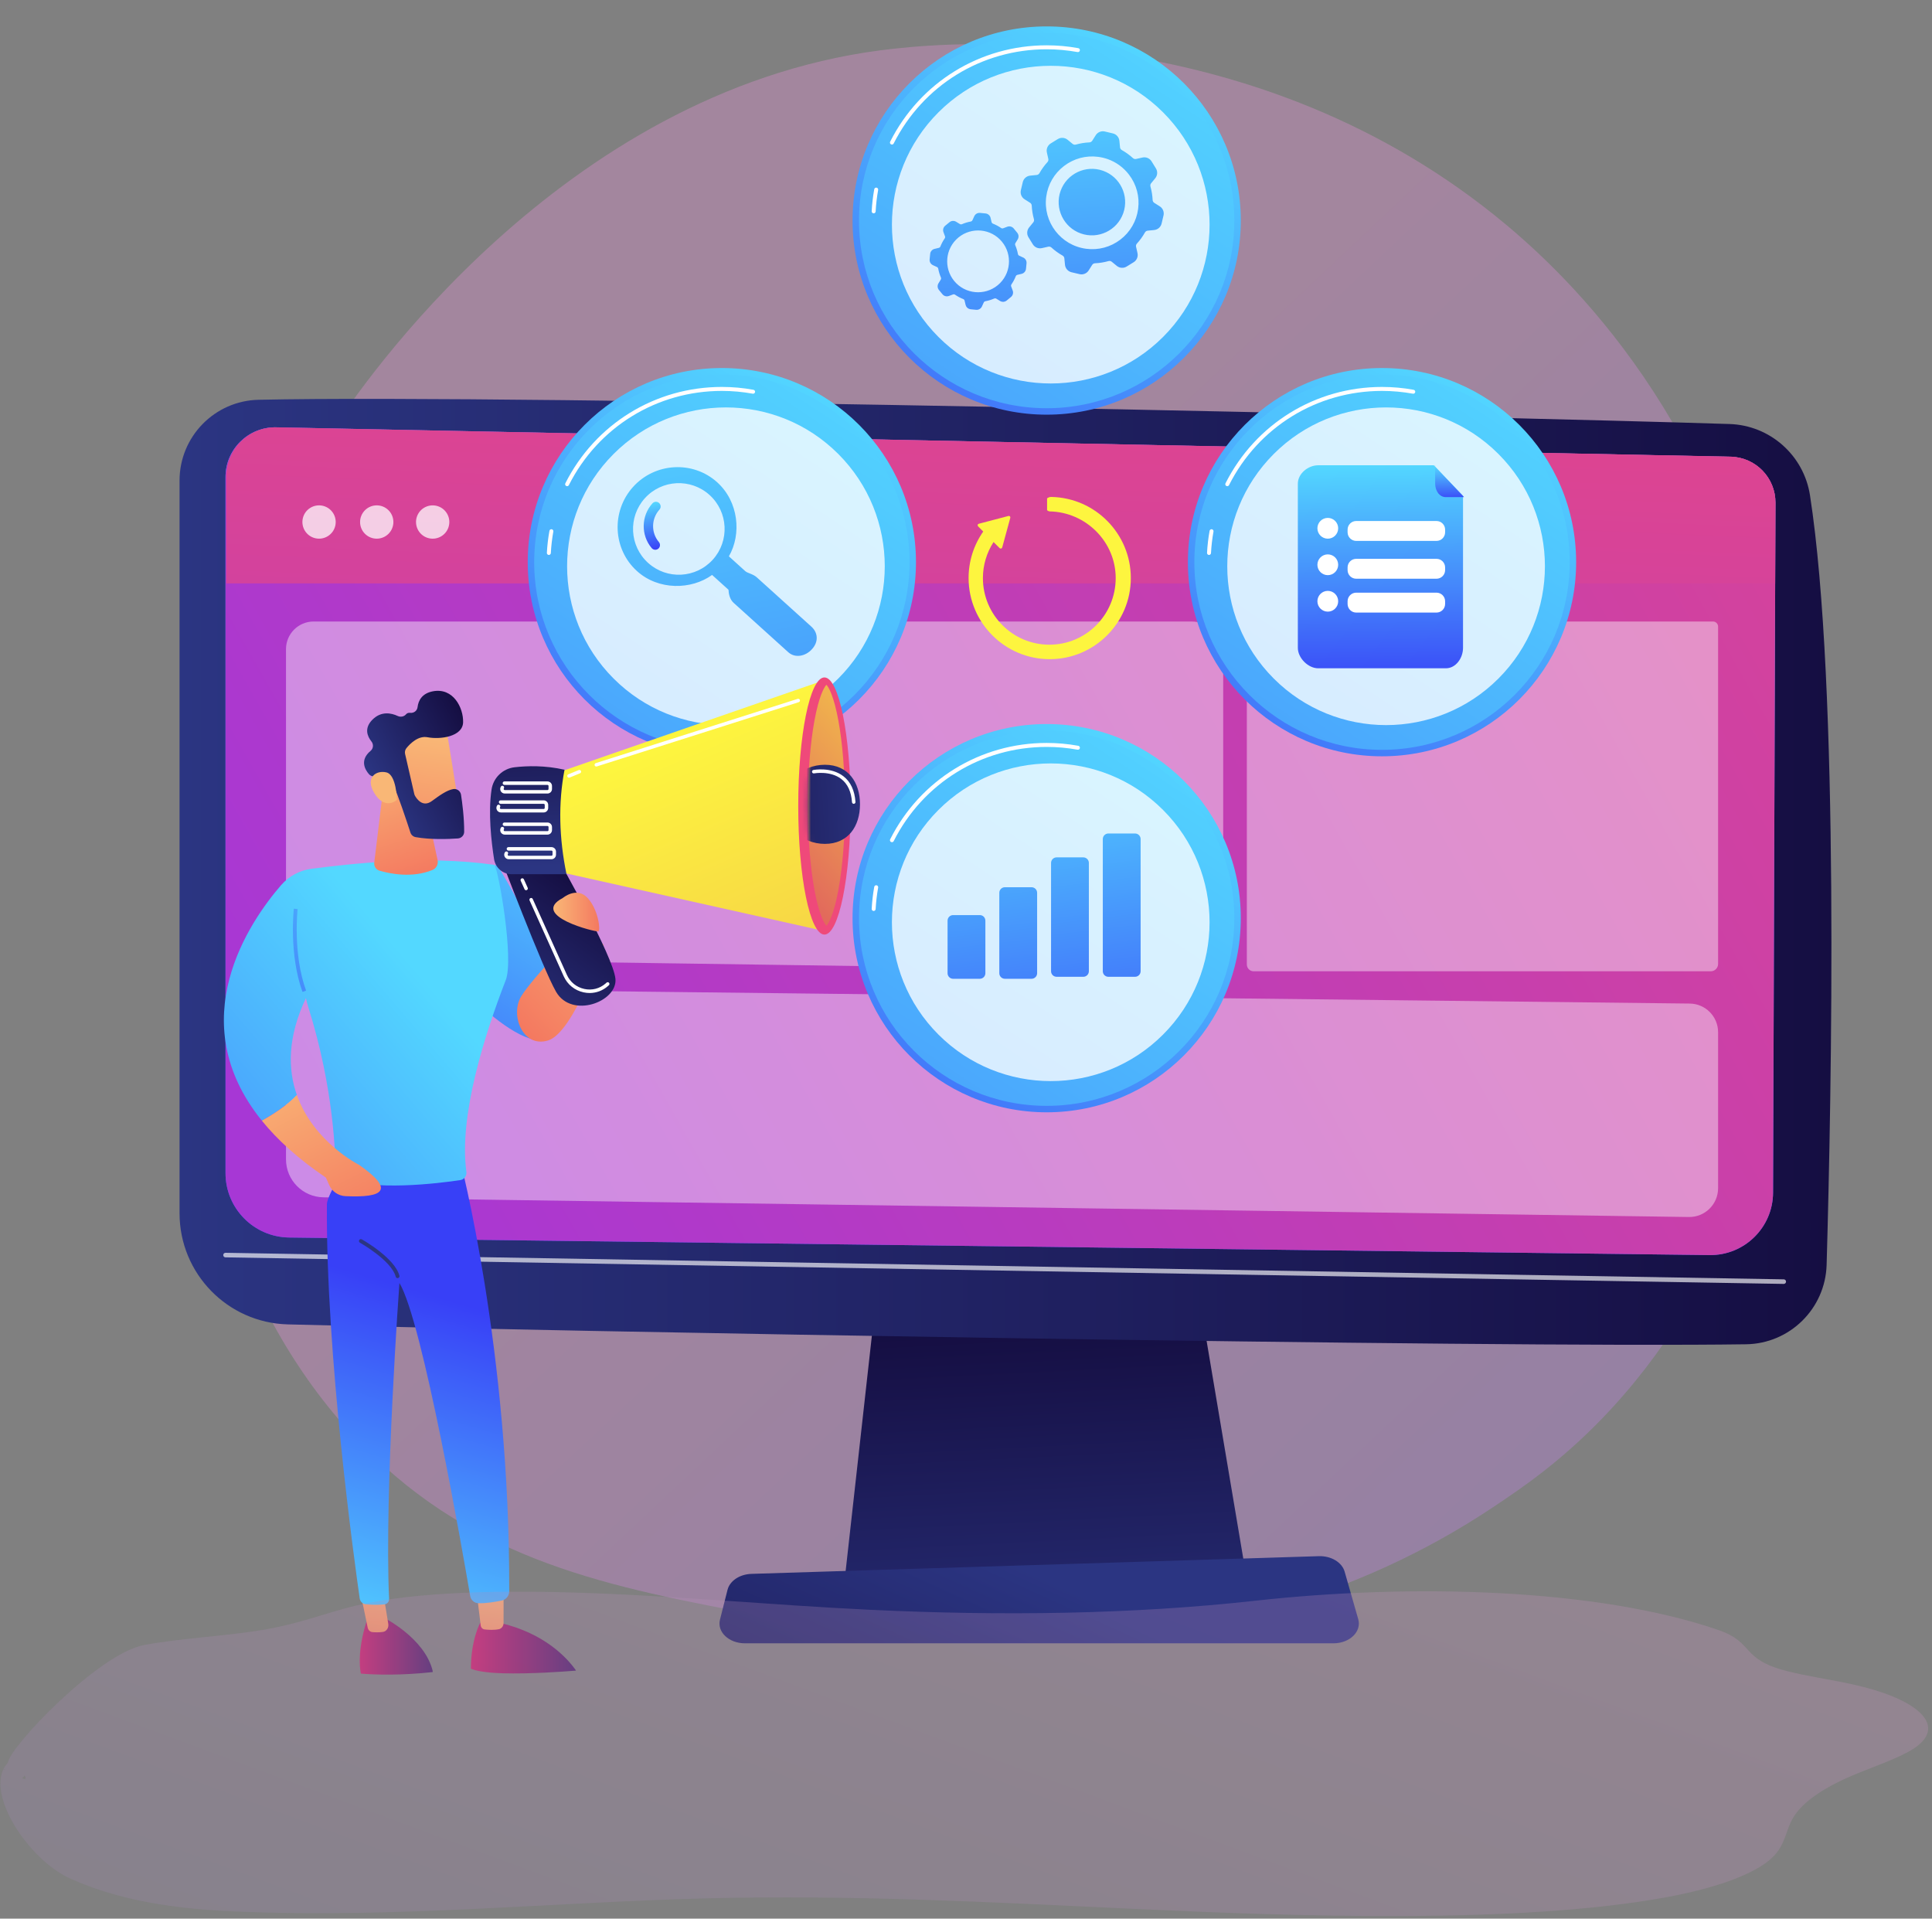 <svg width="430" height="427" viewBox="0 0 430 427" fill="none" xmlns="http://www.w3.org/2000/svg">
<rect x="0" y="0" width="430" height="427" fill="#808080" stroke="none"/>
<path opacity="0.3" d="M356.388 315.887C347.064 325.498 338.723 331.147 332.336 335.411C270.046 377.002 198.842 365.015 176.828 360.917C141.31 354.307 111.329 349.643 85.568 326.37C27.035 273.487 29.881 163.169 74.609 94.832C79.912 86.729 124.571 20.531 195.93 11.202C197.675 10.974 198.977 10.844 200.118 10.723C211.156 9.554 279.562 3.385 335.341 50.117C343.326 56.806 356.174 68.871 368.09 87.274C411.658 154.562 411.796 258.775 356.388 315.887Z" fill="url(#paint0_linear_77_353)"/>
<path d="M195.712 282.371L187.997 351.563H277.505L265.847 282.371H195.712Z" fill="url(#paint1_linear_77_353)"/>
<path d="M39.962 106.952V270.016C39.962 283.431 50.652 294.4 64.062 294.745C123.621 296.281 331.93 300.005 388.626 299.169C398.37 299.025 406.264 291.228 406.546 281.487C407.639 243.604 409.415 152.511 402.843 110.219C401.46 101.314 393.942 94.653 384.934 94.365C335.031 92.768 114.21 87.7 57.541 88.972C47.766 89.192 39.962 97.177 39.962 106.952Z" fill="url(#paint2_linear_77_353)"/>
<path d="M50.193 106.158V261.081C50.193 268.912 56.48 275.294 64.312 275.411L380.469 279.318C388.234 279.434 394.596 273.187 394.626 265.422L395.156 111.883C395.177 106.331 390.753 101.782 385.203 101.647L61.515 95.108C55.308 94.958 50.193 99.949 50.193 106.158Z" fill="url(#paint3_linear_77_353)"/>
<path opacity="0.65" d="M397.006 285.737C397.003 285.737 397 285.737 396.996 285.737L50.184 279.827C49.904 279.822 49.68 279.591 49.685 279.31C49.689 279.029 49.918 278.808 50.201 278.811L397.013 284.72C397.294 284.725 397.518 284.956 397.513 285.238C397.509 285.514 397.282 285.737 397.006 285.737Z" fill="white"/>
<path d="M296.786 365.72H165.785C162.225 365.72 159.553 363.186 160.242 360.465L161.923 353.817C162.429 351.817 164.628 350.349 167.24 350.268L293.53 346.327C296.259 346.242 298.676 347.691 299.271 349.769L302.301 360.358C303.088 363.109 300.403 365.72 296.786 365.72Z" fill="url(#paint4_linear_77_353)"/>
<path d="M50.193 106.158V261.081C50.193 268.912 56.48 275.294 64.312 275.411L380.469 279.318C388.234 279.434 394.596 273.187 394.626 265.422L395.156 111.883C395.177 106.331 390.753 101.782 385.203 101.647L61.515 95.108C55.308 94.958 50.193 99.949 50.193 106.158Z" fill="url(#paint5_linear_77_353)"/>
<path d="M395.093 129.842L395.155 111.849C395.176 106.297 390.752 101.764 385.202 101.63L61.599 95.099C55.39 94.948 50.36 99.947 50.36 106.157V129.842H395.093Z" fill="url(#paint6_linear_77_353)"/>
<path opacity="0.74" d="M74.621 117.016C75.086 115.023 73.846 113.03 71.853 112.565C69.86 112.101 67.867 113.34 67.402 115.334C66.938 117.327 68.177 119.32 70.17 119.784C72.164 120.249 74.156 119.009 74.621 117.016Z" fill="white"/>
<path opacity="0.74" d="M86.47 118.796C87.917 117.349 87.917 115.003 86.47 113.555C85.022 112.108 82.676 112.108 81.228 113.555C79.781 115.003 79.781 117.349 81.228 118.796C82.676 120.244 85.022 120.244 86.47 118.796Z" fill="white"/>
<path opacity="0.74" d="M97.95 119.495C99.782 118.584 100.529 116.359 99.618 114.527C98.706 112.694 96.482 111.947 94.649 112.858C92.816 113.77 92.069 115.994 92.981 117.827C93.892 119.66 96.117 120.407 97.95 119.495Z" fill="white"/>
<path opacity="0.42" d="M375.886 270.847L71.984 266.466C67.365 266.399 63.655 262.636 63.655 258.016V227.6C63.655 223.302 67.166 219.83 71.464 219.88L376.08 223.344C379.578 223.383 382.392 226.23 382.392 229.727V264.434C382.392 268.012 379.464 270.898 375.886 270.847Z" fill="white"/>
<path opacity="0.42" d="M266.476 216.078L72.209 213.284C67.465 213.216 63.655 209.351 63.655 204.606V144.466C63.655 141.069 66.409 138.317 69.805 138.317H265.183C269.083 138.317 272.244 141.478 272.244 145.378V210.394C272.243 213.565 269.648 216.124 266.476 216.078Z" fill="white"/>
<path opacity="0.42" d="M380.755 216.16H279.018C278.183 216.16 277.507 215.484 277.507 214.65V140.198C277.507 139.159 278.35 138.317 279.389 138.317H381.257C381.884 138.317 382.393 138.825 382.393 139.453V214.524C382.393 215.428 381.659 216.16 380.755 216.16Z" fill="white"/>
<path d="M160.662 168.315C184.523 168.315 203.867 148.971 203.867 125.11C203.867 101.248 184.523 81.905 160.662 81.905C136.801 81.905 117.457 101.248 117.457 125.11C117.457 148.971 136.801 168.315 160.662 168.315Z" fill="url(#paint7_linear_77_353)"/>
<path d="M160.662 166.877C183.73 166.877 202.43 148.177 202.43 125.11C202.43 102.042 183.73 83.342 160.662 83.342C137.594 83.342 118.894 102.042 118.894 125.11C118.894 148.177 137.594 166.877 160.662 166.877Z" fill="url(#paint8_linear_77_353)"/>
<path d="M122.159 123.505C122.151 123.505 122.143 123.505 122.135 123.505C121.892 123.492 121.706 123.285 121.717 123.041C121.802 121.4 121.994 119.752 122.285 118.143C122.328 117.903 122.556 117.744 122.797 117.787C123.037 117.83 123.196 118.059 123.153 118.299C122.87 119.872 122.683 121.482 122.599 123.086C122.586 123.323 122.392 123.505 122.159 123.505Z" fill="white"/>
<path d="M126.22 108.201C126.153 108.201 126.085 108.186 126.021 108.154C125.804 108.044 125.716 107.778 125.826 107.562C132.504 94.332 145.852 86.113 160.661 86.113C163.023 86.113 165.39 86.325 167.696 86.747C167.936 86.79 168.094 87.021 168.051 87.26C168.008 87.5 167.778 87.661 167.537 87.615C165.283 87.205 162.969 86.997 160.661 86.997C146.186 86.997 133.14 95.03 126.613 107.96C126.536 108.112 126.381 108.201 126.22 108.201Z" fill="white"/>
<path opacity="0.78" d="M186.566 151.017C200.371 137.212 200.371 114.829 186.566 101.024C172.76 87.218 150.377 87.218 136.572 101.024C122.767 114.829 122.767 137.212 136.572 151.017C150.378 164.823 172.76 164.823 186.566 151.017Z" fill="white"/>
<path d="M159.63 107.34C154.215 102.448 145.795 102.943 140.902 108.358C136.009 113.774 136.363 122.209 141.779 127.101C146.55 131.411 153.869 131.296 158.487 127.953L162.135 131.249C162.179 132.227 162.455 133.415 163.285 134.166L175.444 145.151C176.982 146.539 179.297 146.045 180.687 144.507L180.768 144.418C182.157 142.88 182.122 140.85 180.585 139.461L168.426 128.477C167.596 127.726 166.384 127.571 165.874 127.11L162.226 123.814C165.084 118.881 164.402 111.649 159.63 107.34ZM144.252 125.28C140.076 121.507 139.748 115.062 143.521 110.885C147.294 106.709 153.739 106.382 157.916 110.154C162.092 113.927 162.42 120.373 158.647 124.549C154.872 128.726 148.428 129.053 144.252 125.28Z" fill="url(#paint9_linear_77_353)"/>
<path d="M146.623 122.007C146.592 122.041 146.558 122.075 146.521 122.105C146.079 122.479 145.42 122.422 145.047 121.982C142.613 119.103 142.685 114.819 145.216 112.017C145.604 111.588 146.264 111.554 146.692 111.942C147.121 112.33 147.155 112.99 146.767 113.418C144.934 115.446 144.881 118.548 146.643 120.631C146.987 121.038 146.969 121.626 146.623 122.007Z" fill="url(#paint10_linear_77_353)"/>
<path d="M232.955 92.287C256.817 92.287 276.16 72.943 276.16 49.082C276.16 25.221 256.817 5.877 232.955 5.877C209.094 5.877 189.75 25.221 189.75 49.082C189.75 72.943 209.094 92.287 232.955 92.287Z" fill="url(#paint11_linear_77_353)"/>
<path d="M232.955 90.851C256.024 90.851 274.724 72.15 274.724 49.082C274.724 26.013 256.024 7.312 232.955 7.312C209.887 7.312 191.186 26.013 191.186 49.082C191.186 72.15 209.887 90.851 232.955 90.851Z" fill="url(#paint12_linear_77_353)"/>
<path d="M194.452 47.477C194.444 47.477 194.436 47.477 194.428 47.477C194.185 47.464 193.999 47.257 194.01 47.014C194.095 45.372 194.287 43.724 194.578 42.115C194.621 41.876 194.849 41.716 195.09 41.759C195.33 41.802 195.489 42.032 195.446 42.271C195.163 43.845 194.976 45.455 194.892 47.058C194.879 47.295 194.685 47.477 194.452 47.477Z" fill="white"/>
<path d="M198.513 32.172C198.446 32.172 198.378 32.156 198.314 32.125C198.097 32.015 198.009 31.749 198.119 31.533C204.797 18.303 218.145 10.084 232.954 10.084C235.316 10.084 237.683 10.296 239.989 10.718C240.229 10.761 240.387 10.991 240.344 11.231C240.301 11.471 240.071 11.632 239.83 11.586C237.576 11.176 235.262 10.968 232.954 10.968C218.479 10.968 205.433 19.001 198.906 31.931C198.829 32.084 198.674 32.172 198.513 32.172Z" fill="white"/>
<path opacity="0.78" d="M258.859 74.991C272.665 61.185 272.665 38.802 258.859 24.997C245.054 11.191 222.671 11.191 208.866 24.997C195.06 38.802 195.06 61.185 208.866 74.991C222.671 88.796 245.054 88.796 258.859 74.991Z" fill="white"/>
<path d="M257.902 46.291L256.663 45.507C256.327 45.294 256.122 44.93 256.105 44.535C256.059 43.538 255.898 42.56 255.633 41.618C255.526 41.236 255.605 40.826 255.857 40.518L256.787 39.382C257.179 38.904 257.225 38.229 256.9 37.703L255.93 36.131C255.605 35.604 254.982 35.341 254.379 35.477L252.947 35.798C252.56 35.884 252.157 35.773 251.864 35.505C251.142 34.844 250.34 34.263 249.471 33.774C249.125 33.58 248.892 33.233 248.852 32.839L248.707 31.379C248.645 30.764 248.2 30.254 247.599 30.112L245.801 29.687C245.199 29.544 244.572 29.799 244.241 30.322L243.456 31.561C243.244 31.897 242.88 32.102 242.484 32.119C241.487 32.165 240.51 32.325 239.568 32.591C239.185 32.698 238.775 32.618 238.468 32.367L237.332 31.437C236.854 31.045 236.179 30.999 235.651 31.324L234.079 32.294C233.552 32.618 233.289 33.242 233.425 33.845L233.746 35.277C233.833 35.664 233.721 36.066 233.453 36.36C232.794 37.082 232.211 37.883 231.722 38.753C231.528 39.099 231.181 39.332 230.787 39.372L229.327 39.517C228.712 39.579 228.203 40.024 228.061 40.625L227.635 42.423C227.492 43.025 227.748 43.652 228.27 43.982L229.51 44.767C229.845 44.979 230.051 45.343 230.068 45.739C230.113 46.735 230.273 47.713 230.539 48.655C230.647 49.037 230.567 49.447 230.315 49.755L229.385 50.891C228.993 51.369 228.948 52.044 229.272 52.57L230.242 54.142C230.567 54.669 231.19 54.931 231.793 54.796L233.225 54.475C233.613 54.389 234.015 54.501 234.308 54.769C235.03 55.428 235.832 56.011 236.702 56.499C237.047 56.693 237.281 57.04 237.32 57.434L237.465 58.894C237.527 59.51 237.972 60.018 238.574 60.161L240.371 60.586C240.974 60.729 241.6 60.474 241.931 59.951L242.716 58.713C242.928 58.378 243.292 58.172 243.688 58.155C244.685 58.109 245.662 57.949 246.604 57.683C246.987 57.576 247.397 57.656 247.705 57.907L248.84 58.838C249.319 59.229 249.995 59.275 250.521 58.95L252.093 57.981C252.62 57.656 252.882 57.032 252.747 56.43L252.426 54.998C252.34 54.61 252.452 54.208 252.719 53.914C253.378 53.193 253.961 52.391 254.45 51.521C254.644 51.175 254.991 50.942 255.385 50.903L256.845 50.757C257.46 50.696 257.97 50.25 258.113 49.649L258.539 47.852C258.679 47.249 258.423 46.623 257.902 46.291ZM241.672 55.792C235.787 55.011 231.649 49.607 232.43 43.722C233.21 37.838 238.614 33.699 244.499 34.48C250.384 35.261 254.522 40.665 253.741 46.549C252.96 52.434 247.557 56.572 241.672 55.792ZM249.59 47.307C248.303 50.934 244.32 52.831 240.692 51.545C237.065 50.258 235.168 46.274 236.454 42.647C237.741 39.019 241.724 37.122 245.35 38.409C248.979 39.697 250.876 43.68 249.59 47.307Z" fill="url(#paint13_linear_77_353)"/>
<path d="M238.278 60.525C237.596 60.282 237.107 59.666 237.033 58.935L236.888 57.476C236.863 57.226 236.714 57.002 236.489 56.876C235.601 56.377 234.768 55.776 234.016 55.088C233.825 54.914 233.564 54.843 233.319 54.898L231.887 55.219C231.104 55.396 230.293 55.054 229.871 54.37L228.902 52.798C228.48 52.114 228.539 51.238 229.047 50.615L229.977 49.48C230.137 49.286 230.19 49.021 230.12 48.772C229.844 47.79 229.68 46.776 229.633 45.759C229.621 45.502 229.487 45.268 229.275 45.134L228.036 44.349C227.357 43.92 227.026 43.105 227.212 42.324L227.638 40.527C227.822 39.745 228.484 39.167 229.284 39.087L230.744 38.942C230.994 38.917 231.218 38.767 231.345 38.543C231.843 37.657 232.444 36.825 233.133 36.07C233.307 35.879 233.379 35.618 233.323 35.373L233.002 33.941C232.827 33.157 233.169 32.347 233.852 31.925L235.424 30.956C236.108 30.534 236.986 30.593 237.607 31.102L238.743 32.032C238.938 32.191 239.201 32.245 239.45 32.175C240.433 31.899 241.447 31.735 242.463 31.688C242.72 31.676 242.955 31.543 243.089 31.33L243.874 30.091C244.304 29.412 245.119 29.081 245.899 29.267L247.697 29.693C248.476 29.879 249.057 30.54 249.137 31.34L249.282 32.799C249.307 33.049 249.456 33.273 249.682 33.399C250.57 33.897 251.402 34.499 252.155 35.187C252.346 35.361 252.606 35.432 252.852 35.377L254.284 35.056C255.067 34.88 255.877 35.221 256.3 35.905L257.269 37.477C257.691 38.161 257.632 39.039 257.124 39.66L256.194 40.795C256.034 40.989 255.982 41.254 256.051 41.503C256.327 42.485 256.491 43.499 256.538 44.516C256.55 44.774 256.684 45.007 256.896 45.142L258.135 45.927C258.814 46.356 259.145 47.171 258.959 47.953L258.533 49.751C258.347 50.533 257.686 51.112 256.887 51.191L255.427 51.336C255.177 51.361 254.953 51.51 254.827 51.734C254.33 52.621 253.728 53.454 253.039 54.208C252.865 54.399 252.794 54.659 252.849 54.904L253.17 56.338C253.346 57.121 253.004 57.932 252.321 58.354L250.749 59.323C250.065 59.745 249.188 59.685 248.567 59.176L247.431 58.246C247.237 58.088 246.972 58.034 246.723 58.103C245.741 58.38 244.727 58.544 243.71 58.591C243.454 58.603 243.219 58.736 243.084 58.949L242.3 60.188C241.87 60.866 241.055 61.198 240.274 61.012L238.477 60.586C238.406 60.566 238.342 60.547 238.278 60.525ZM234.033 54.107C234.24 54.18 234.433 54.295 234.6 54.447C235.305 55.09 236.083 55.652 236.914 56.12C237.386 56.385 237.697 56.859 237.751 57.391L237.896 58.85C237.94 59.281 238.252 59.639 238.673 59.738L240.471 60.164C240.893 60.264 241.331 60.086 241.565 59.719L242.349 58.48C242.635 58.029 243.127 57.745 243.667 57.72C244.618 57.676 245.567 57.523 246.485 57.264C247.006 57.117 247.565 57.231 247.977 57.57L249.113 58.5C249.448 58.774 249.921 58.807 250.291 58.579L251.863 57.61C252.232 57.382 252.416 56.945 252.321 56.522L252 55.09C251.884 54.569 252.032 54.019 252.396 53.619C253.041 52.913 253.602 52.135 254.069 51.306C254.333 50.834 254.808 50.522 255.34 50.469L256.799 50.323C257.23 50.28 257.588 49.968 257.687 49.546L258.113 47.749C258.213 47.327 258.034 46.887 257.668 46.655L256.43 45.87C255.979 45.585 255.695 45.091 255.67 44.551C255.627 43.6 255.473 42.652 255.214 41.733C255.067 41.212 255.181 40.655 255.52 40.241L256.451 39.105C256.726 38.77 256.757 38.297 256.529 37.928L255.56 36.356C255.332 35.986 254.894 35.803 254.472 35.897L253.04 36.218C252.519 36.336 251.969 36.187 251.569 35.822C250.865 35.179 250.086 34.616 249.256 34.151C248.784 33.886 248.471 33.411 248.419 32.88L248.273 31.421C248.23 30.99 247.916 30.633 247.496 30.532L245.699 30.107C245.277 30.006 244.838 30.185 244.606 30.552L243.822 31.791C243.536 32.242 243.044 32.526 242.504 32.551C241.553 32.594 240.606 32.748 239.686 33.007C239.166 33.154 238.608 33.04 238.194 32.701L237.058 31.77C236.723 31.497 236.25 31.464 235.88 31.692L234.308 32.661C233.939 32.888 233.755 33.325 233.85 33.75L234.171 35.182C234.287 35.703 234.139 36.252 233.775 36.653C233.131 37.358 232.569 38.137 232.102 38.967C231.838 39.438 231.362 39.751 230.831 39.804L229.372 39.949C228.941 39.992 228.583 40.304 228.484 40.726L228.058 42.523C227.959 42.945 228.137 43.385 228.504 43.617L229.743 44.402C230.193 44.687 230.478 45.18 230.503 45.72C230.546 46.671 230.699 47.619 230.959 48.538C231.105 49.059 230.99 49.616 230.652 50.03L229.722 51.166C229.447 51.501 229.415 51.974 229.643 52.343L230.613 53.915C230.841 54.285 231.278 54.468 231.7 54.374L233.132 54.053C233.432 53.983 233.745 54.006 234.033 54.107ZM239.344 55.676C234.473 53.948 231.294 48.99 231.999 43.666C232.392 40.705 233.914 38.073 236.285 36.257C238.656 34.442 241.593 33.657 244.554 34.05C247.515 34.443 250.147 35.965 251.962 38.336C253.778 40.708 254.563 43.645 254.17 46.605C253.777 49.567 252.254 52.198 249.883 54.014C247.512 55.829 244.575 56.614 241.613 56.221C240.826 56.116 240.066 55.931 239.344 55.676ZM246.555 35.416C245.877 35.177 245.171 35.005 244.441 34.909C241.71 34.547 239.001 35.27 236.813 36.945C234.625 38.621 233.221 41.047 232.858 43.78C232.11 49.418 236.089 54.615 241.728 55.362C244.46 55.724 247.169 55.001 249.357 53.326C251.544 51.65 252.949 49.224 253.31 46.491C253.673 43.76 252.95 41.051 251.275 38.863C250.047 37.26 248.415 36.077 246.555 35.416ZM240.548 51.954C236.702 50.59 234.682 46.35 236.045 42.504C237.409 38.657 241.65 36.637 245.496 38.002C249.342 39.367 251.362 43.607 249.997 47.453C248.635 51.298 244.396 53.318 240.548 51.954ZM245.208 38.819C241.812 37.615 238.068 39.396 236.864 42.793C235.659 46.189 237.443 49.933 240.839 51.137C244.234 52.341 247.977 50.558 249.182 47.162C250.386 43.765 248.603 40.022 245.208 38.819Z" fill="url(#paint14_linear_77_353)"/>
<path d="M225.107 64.771L224.765 63.853C224.672 63.604 224.71 63.328 224.861 63.11C225.239 62.561 225.55 61.976 225.79 61.368C225.886 61.12 226.096 60.934 226.354 60.873L227.308 60.645C227.71 60.549 228.007 60.207 228.047 59.796L228.166 58.567C228.207 58.156 227.981 57.764 227.604 57.591L226.712 57.182C226.471 57.072 226.302 56.849 226.253 56.587C226.135 55.944 225.944 55.31 225.679 54.698C225.573 54.455 225.59 54.177 225.729 53.95L226.243 53.114C226.459 52.762 226.428 52.311 226.166 51.992L225.381 51.038C225.119 50.718 224.681 50.6 224.293 50.745L223.375 51.087C223.126 51.18 222.85 51.142 222.632 50.991C222.083 50.612 221.498 50.302 220.89 50.062C220.642 49.965 220.458 49.756 220.395 49.498L220.167 48.544C220.071 48.142 219.729 47.844 219.318 47.805L218.089 47.684C217.678 47.644 217.286 47.869 217.113 48.246L216.704 49.139C216.594 49.38 216.372 49.549 216.11 49.597C215.466 49.715 214.832 49.906 214.221 50.171C213.977 50.277 213.699 50.26 213.473 50.121L212.637 49.608C212.284 49.391 211.834 49.423 211.514 49.685L210.56 50.469C210.241 50.731 210.123 51.169 210.267 51.557L210.609 52.475C210.702 52.724 210.664 53.001 210.513 53.218C210.135 53.767 209.824 54.352 209.584 54.96C209.487 55.208 209.278 55.393 209.02 55.456L208.065 55.684C207.663 55.779 207.365 56.121 207.326 56.532L207.205 57.761C207.165 58.172 207.39 58.564 207.767 58.737L208.66 59.146C208.901 59.256 209.07 59.479 209.118 59.741C209.236 60.384 209.427 61.018 209.692 61.63C209.798 61.873 209.781 62.151 209.642 62.378L209.13 63.214C208.914 63.566 208.945 64.017 209.207 64.336L209.992 65.29C210.255 65.61 210.691 65.728 211.079 65.583L211.997 65.242C212.246 65.148 212.523 65.186 212.74 65.337C213.289 65.716 213.875 66.026 214.483 66.266C214.73 66.363 214.916 66.573 214.978 66.831L215.206 67.786C215.301 68.188 215.643 68.485 216.055 68.524L217.283 68.644C217.695 68.684 218.087 68.459 218.259 68.083L218.668 67.191C218.778 66.95 219.001 66.781 219.263 66.732C219.906 66.614 220.54 66.423 221.152 66.159C221.396 66.052 221.673 66.069 221.9 66.208L222.736 66.721C223.088 66.937 223.539 66.905 223.859 66.643L224.812 65.859C225.133 65.595 225.251 65.159 225.107 64.771ZM212.626 63.265C209.81 60.469 209.793 55.919 212.588 53.103C215.384 50.286 219.934 50.269 222.75 53.065C225.567 55.86 225.584 60.41 222.788 63.227C219.993 66.043 215.443 66.06 212.626 63.265Z" fill="url(#paint15_linear_77_353)"/>
<path d="M215.726 68.761C215.325 68.619 215.013 68.281 214.912 67.856L214.684 66.902C214.646 66.743 214.531 66.612 214.375 66.551C213.739 66.301 213.132 65.977 212.571 65.589C212.434 65.495 212.261 65.471 212.108 65.529L211.189 65.871C210.68 66.061 210.106 65.906 209.76 65.486L208.975 64.532C208.629 64.112 208.589 63.518 208.873 63.056L209.385 62.22C209.47 62.081 209.481 61.907 209.415 61.754C209.144 61.129 208.944 60.471 208.821 59.798C208.791 59.633 208.684 59.494 208.536 59.426L207.644 59.017C207.149 58.79 206.853 58.274 206.905 57.733L207.026 56.504C207.078 55.963 207.47 55.515 207.998 55.388L208.953 55.16C209.111 55.122 209.242 55.007 209.304 54.851C209.554 54.216 209.878 53.608 210.266 53.047C210.36 52.91 210.384 52.736 210.327 52.583L209.985 51.665C209.795 51.155 209.95 50.581 210.37 50.236L211.324 49.451C211.745 49.105 212.338 49.065 212.801 49.349L213.636 49.862C213.775 49.947 213.949 49.959 214.103 49.892C214.728 49.621 215.387 49.421 216.059 49.298C216.224 49.268 216.363 49.161 216.431 49.013L216.839 48.121C217.066 47.627 217.581 47.33 218.122 47.382L219.351 47.502C219.892 47.555 220.341 47.946 220.467 48.474L220.695 49.427C220.733 49.586 220.848 49.717 221.004 49.779C221.639 50.029 222.246 50.352 222.808 50.74C222.945 50.836 223.118 50.858 223.272 50.802L224.19 50.46C224.7 50.27 225.275 50.426 225.619 50.845L226.404 51.799C226.75 52.219 226.79 52.812 226.506 53.276L225.994 54.112C225.909 54.251 225.898 54.425 225.964 54.578C226.235 55.203 226.435 55.862 226.559 56.534C226.589 56.699 226.695 56.838 226.843 56.906L227.735 57.315C228.23 57.542 228.526 58.058 228.474 58.598L228.353 59.826C228.301 60.367 227.909 60.817 227.381 60.943L226.428 61.17C226.269 61.209 226.138 61.324 226.076 61.481C225.826 62.116 225.503 62.723 225.115 63.285C225.019 63.422 224.997 63.595 225.053 63.749L225.395 64.667C225.585 65.177 225.429 65.75 225.01 66.096L224.056 66.881C223.636 67.227 223.042 67.267 222.58 66.983L221.744 66.47C221.605 66.385 221.431 66.374 221.278 66.439C220.653 66.711 219.995 66.911 219.322 67.034C219.157 67.064 219.018 67.171 218.95 67.319L218.541 68.211C218.314 68.704 217.8 69.002 217.257 68.95L216.028 68.83C215.924 68.819 215.823 68.795 215.726 68.761ZM212.654 64.951C212.747 64.984 212.835 65.029 212.918 65.086C213.441 65.447 214.007 65.748 214.599 65.982C214.941 66.117 215.195 66.408 215.279 66.76L215.507 67.714C215.573 67.989 215.806 68.194 216.089 68.22L217.318 68.339C217.599 68.367 217.868 68.212 217.986 67.955L218.394 67.063C218.545 66.734 218.85 66.497 219.212 66.432C219.839 66.316 220.452 66.13 221.034 65.877C221.371 65.732 221.755 65.758 222.064 65.947L222.9 66.46C223.141 66.607 223.45 66.588 223.669 66.407L224.622 65.622C224.841 65.443 224.921 65.143 224.823 64.878L224.481 63.96C224.355 63.62 224.404 63.238 224.612 62.937C224.972 62.414 225.273 61.848 225.508 61.256C225.643 60.914 225.934 60.66 226.286 60.576L227.241 60.348C227.516 60.282 227.719 60.048 227.747 59.766L227.866 58.537C227.893 58.256 227.739 57.987 227.482 57.869L226.59 57.461C226.261 57.31 226.024 57.005 225.959 56.643C225.843 56.017 225.657 55.404 225.404 54.821C225.259 54.484 225.284 54.1 225.474 53.791L225.986 52.955C226.134 52.714 226.113 52.405 225.934 52.186L225.149 51.233C224.969 51.014 224.669 50.934 224.405 51.032L223.486 51.374C223.147 51.5 222.765 51.451 222.463 51.243C221.941 50.883 221.375 50.581 220.783 50.348C220.441 50.213 220.187 49.923 220.103 49.57L219.875 48.617C219.809 48.341 219.575 48.137 219.293 48.111L218.064 47.992C217.783 47.964 217.514 48.119 217.396 48.375L216.987 49.268C216.837 49.596 216.532 49.834 216.17 49.899C215.544 50.013 214.931 50.2 214.348 50.453C214.011 50.599 213.627 50.574 213.318 50.384L212.482 49.87C212.241 49.722 211.932 49.743 211.713 49.923L210.76 50.707C210.541 50.887 210.461 51.187 210.559 51.451L210.901 52.37C211.027 52.709 210.978 53.092 210.77 53.393C210.41 53.916 210.108 54.481 209.874 55.074C209.739 55.416 209.448 55.67 209.096 55.754L208.142 55.981C207.867 56.047 207.664 56.282 207.636 56.563L207.517 57.792C207.49 58.074 207.644 58.342 207.901 58.46L208.793 58.869C209.123 59.02 209.359 59.326 209.425 59.686C209.54 60.314 209.726 60.927 209.979 61.508C210.124 61.845 210.098 62.229 209.909 62.538L209.397 63.374C209.249 63.615 209.27 63.924 209.449 64.143L210.234 65.097C210.414 65.316 210.712 65.395 210.978 65.297L211.897 64.955C212.14 64.864 212.409 64.864 212.654 64.951ZM215.173 65.221C214.166 64.864 213.218 64.284 212.41 63.481C209.478 60.572 209.461 55.819 212.371 52.887C215.28 49.955 220.033 49.937 222.965 52.848C225.897 55.758 225.914 60.51 223.004 63.442C220.898 65.566 217.823 66.16 215.173 65.221ZM212.842 63.048C215.535 65.72 219.9 65.703 222.572 63.011C225.245 60.319 225.229 55.954 222.535 53.282C219.843 50.609 215.478 50.625 212.806 53.318C210.133 56.01 210.15 60.375 212.842 63.048Z" fill="url(#paint16_linear_77_353)"/>
<path d="M232.955 247.545C256.817 247.545 276.16 228.201 276.16 204.34C276.16 180.478 256.817 161.135 232.955 161.135C209.094 161.135 189.75 180.478 189.75 204.34C189.75 228.201 209.094 247.545 232.955 247.545Z" fill="url(#paint17_linear_77_353)"/>
<path d="M232.956 246.109C256.024 246.109 274.725 227.408 274.725 204.339C274.725 181.271 256.024 162.57 232.956 162.57C209.887 162.57 191.187 181.271 191.187 204.339C191.187 227.408 209.887 246.109 232.956 246.109Z" fill="url(#paint18_linear_77_353)"/>
<path d="M194.452 202.735C194.444 202.735 194.437 202.735 194.429 202.735C194.185 202.722 193.999 202.515 194.011 202.271C194.096 200.63 194.287 198.982 194.578 197.373C194.621 197.133 194.849 196.974 195.09 197.017C195.33 197.06 195.49 197.289 195.447 197.529C195.164 199.102 194.976 200.712 194.892 202.316C194.879 202.553 194.685 202.735 194.452 202.735Z" fill="white"/>
<path d="M198.514 187.431C198.447 187.431 198.379 187.415 198.314 187.384C198.097 187.274 198.009 187.008 198.119 186.791C204.798 173.561 218.146 165.342 232.954 165.342C235.316 165.342 237.684 165.555 239.989 165.976C240.229 166.02 240.388 166.25 240.344 166.49C240.301 166.73 240.072 166.891 239.831 166.845C237.576 166.435 235.263 166.227 232.954 166.227C218.48 166.227 205.433 174.26 198.907 187.19C198.829 187.342 198.675 187.431 198.514 187.431Z" fill="white"/>
<path opacity="0.78" d="M258.858 230.247C272.663 216.442 272.663 194.059 258.858 180.254C245.052 166.448 222.669 166.448 208.864 180.254C195.059 194.059 195.059 216.442 208.864 230.247C222.669 244.053 245.052 244.053 258.858 230.247Z" fill="white"/>
<path d="M219.313 204.894C219.313 204.208 218.757 203.654 218.073 203.654H212.136C211.451 203.654 210.897 204.21 210.897 204.894V216.59C210.897 217.275 211.452 217.829 212.136 217.829H218.073C218.758 217.829 219.313 217.273 219.313 216.59V204.894Z" fill="url(#paint19_linear_77_353)"/>
<path d="M230.83 198.693C230.83 198.008 230.274 197.454 229.59 197.454H223.653C222.968 197.454 222.414 198.009 222.414 198.693V216.589C222.414 217.274 222.97 217.829 223.653 217.829H229.59C230.276 217.829 230.83 217.273 230.83 216.589V198.693Z" fill="url(#paint20_linear_77_353)"/>
<path d="M242.346 192.048C242.346 191.363 241.79 190.809 241.107 190.809H235.169C234.484 190.809 233.93 191.365 233.93 192.048V216.146C233.93 216.832 234.486 217.386 235.169 217.386H241.107C241.792 217.386 242.346 216.83 242.346 216.146V192.048Z" fill="url(#paint21_linear_77_353)"/>
<path d="M253.864 186.732C253.864 186.047 253.308 185.493 252.625 185.493H246.688C246.002 185.493 245.448 186.049 245.448 186.732V216.147C245.448 216.832 246.004 217.386 246.688 217.386H252.625C253.31 217.386 253.864 216.831 253.864 216.147V186.732Z" fill="url(#paint22_linear_77_353)"/>
<path d="M307.592 168.316C331.453 168.316 350.797 148.972 350.797 125.111C350.797 101.249 331.453 81.906 307.592 81.906C283.73 81.906 264.387 101.249 264.387 125.111C264.387 148.972 283.73 168.316 307.592 168.316Z" fill="url(#paint23_linear_77_353)"/>
<path d="M307.592 166.878C330.66 166.878 349.36 148.178 349.36 125.111C349.36 102.043 330.66 83.343 307.592 83.343C284.524 83.343 265.824 102.043 265.824 125.111C265.824 148.178 284.524 166.878 307.592 166.878Z" fill="url(#paint24_linear_77_353)"/>
<path d="M269.089 123.506C269.081 123.506 269.073 123.506 269.065 123.506C268.821 123.493 268.635 123.286 268.647 123.042C268.732 121.401 268.923 119.753 269.214 118.144C269.258 117.904 269.485 117.745 269.726 117.788C269.966 117.831 270.126 118.06 270.083 118.3C269.8 119.873 269.613 121.483 269.529 123.087C269.517 123.324 269.322 123.506 269.089 123.506Z" fill="white"/>
<path d="M273.15 108.202C273.083 108.202 273.015 108.187 272.951 108.155C272.733 108.045 272.645 107.78 272.756 107.563C279.434 94.333 292.782 86.114 307.591 86.114C309.953 86.114 312.32 86.326 314.626 86.748C314.865 86.791 315.024 87.022 314.981 87.261C314.937 87.501 314.708 87.662 314.467 87.616C312.212 87.206 309.899 86.998 307.591 86.998C293.116 86.998 280.069 95.031 273.543 107.961C273.467 108.113 273.311 108.202 273.15 108.202Z" fill="white"/>
<path opacity="0.78" d="M333.496 151.019C347.301 137.213 347.301 114.83 333.496 101.025C319.69 87.22 297.307 87.22 283.502 101.025C269.696 114.83 269.696 137.213 283.502 151.019C297.307 164.824 319.69 164.824 333.496 151.019Z" fill="white"/>
<path d="M325.622 110.352V144.185C325.622 146.426 324.045 148.728 321.802 148.728H293.382C291.141 148.728 288.857 146.426 288.857 144.185V107.645C288.857 105.404 291.141 103.547 293.382 103.547H319.109L325.622 110.352Z" fill="url(#paint25_linear_77_353)"/>
<path d="M297.836 117.571C297.836 118.848 296.801 119.883 295.524 119.883C294.246 119.883 293.211 118.848 293.211 117.571C293.211 116.293 294.246 115.258 295.524 115.258C296.801 115.258 297.836 116.293 297.836 117.571Z" fill="white"/>
<path d="M321.635 118.462C321.635 119.521 320.777 120.38 319.717 120.38H301.847C300.789 120.38 299.929 119.522 299.929 118.462V117.868C299.929 116.809 300.787 115.95 301.847 115.95H319.717C320.776 115.95 321.635 116.808 321.635 117.868V118.462Z" fill="white"/>
<path d="M297.836 125.69C297.836 126.967 296.801 128.002 295.524 128.002C294.246 128.002 293.211 126.967 293.211 125.69C293.211 124.413 294.246 123.378 295.524 123.378C296.801 123.378 297.836 124.413 297.836 125.69Z" fill="white"/>
<path d="M321.635 126.878C321.635 127.936 320.777 128.796 319.717 128.796H301.847C300.789 128.796 299.929 127.938 299.929 126.878V126.283C299.929 125.225 300.787 124.365 301.847 124.365H319.717C320.776 124.365 321.635 125.223 321.635 126.283V126.878Z" fill="white"/>
<path d="M297.836 133.81C297.836 135.087 296.801 136.122 295.524 136.122C294.246 136.122 293.211 135.087 293.211 133.81C293.211 132.532 294.246 131.498 295.524 131.498C296.801 131.498 297.836 132.534 297.836 133.81Z" fill="white"/>
<path d="M321.635 134.41C321.635 135.469 320.777 136.328 319.717 136.328H301.847C300.789 136.328 299.929 135.47 299.929 134.41V133.815C299.929 132.757 300.787 131.897 301.847 131.897H319.717C320.776 131.897 321.635 132.756 321.635 133.815V134.41Z" fill="white"/>
<path d="M325.862 110.635H321.802C320.309 110.635 319.42 109.139 319.42 107.645V103.572L319.271 103.727L325.862 110.635Z" fill="url(#paint26_linear_77_353)"/>
<path d="M233.975 110.594C233.884 110.592 233.503 110.627 233.439 110.689C233.375 110.752 233.045 110.839 233.045 110.929V113.48C233.045 113.663 233.485 113.813 233.668 113.816C241.695 113.992 248.318 120.576 248.318 128.645C248.318 136.823 241.738 143.477 233.559 143.477C225.381 143.477 218.764 136.823 218.764 128.645C218.764 125.777 219.593 123.021 221.133 120.631L222.487 121.99C222.572 122.075 222.699 122.109 222.816 122.079C222.932 122.049 223.026 121.958 223.057 121.842L224.861 115.242C224.892 115.125 224.861 115.002 224.776 114.917C224.691 114.832 224.567 114.798 224.452 114.828L217.835 116.566C217.719 116.596 217.628 116.687 217.597 116.803C217.565 116.92 217.598 117.043 217.682 117.128L218.837 118.295C216.705 121.339 215.577 124.914 215.577 128.645C215.577 138.6 223.677 146.7 233.632 146.7C243.587 146.7 251.686 138.6 251.686 128.645C251.686 118.805 243.773 110.777 233.975 110.594Z" fill="url(#paint27_linear_77_353)"/>
<path d="M95.479 211.899C95.479 211.899 115.74 236.575 123.193 230.628C130.647 224.682 110.523 192.271 110.523 192.271L95.479 211.899Z" fill="url(#paint28_linear_77_353)"/>
<path d="M96.308 372.117C96.31 371.997 96.302 371.874 96.272 371.751C94.442 364.496 85.361 359.977 85.361 359.977L81.762 360.259C79.693 366.653 79.959 370.574 80.291 372.32C80.3 372.369 80.314 372.416 80.327 372.463C83.296 372.729 89.406 372.902 96.308 372.117Z" fill="url(#paint29_linear_77_353)"/>
<path d="M80.313 354.899L81.837 362.237C81.948 362.774 82.362 363.177 82.862 363.224C83.475 363.282 84.347 363.316 85.224 363.186C86.01 363.071 86.558 362.272 86.419 361.414L85.359 354.899H80.313Z" fill="url(#paint30_linear_77_353)"/>
<path d="M128.187 371.796C128.161 371.741 128.138 371.683 128.1 371.631C126.173 368.938 121.264 363.576 111.565 361.25L106.912 361.104C106.912 361.104 104.839 364.705 104.801 371.375C105.864 371.81 107.919 372.278 111.894 372.389C118.038 372.562 125.326 372.033 128.187 371.796Z" fill="url(#paint31_linear_77_353)"/>
<path d="M106.048 354.053C106.101 354.4 106.737 359.671 106.985 361.715C107.044 362.201 107.395 362.577 107.839 362.63C108.632 362.724 109.914 362.81 111.036 362.58C111.641 362.455 112.078 361.875 112.078 361.199V352.925L106.048 354.053Z" fill="url(#paint32_linear_77_353)"/>
<path d="M102.316 257.851C102.316 257.851 113.539 300.501 113.336 354.174C113.332 355.152 112.646 355.997 111.688 356.199C110.277 356.496 108.203 356.849 106.486 356.8C105.569 356.774 104.803 356.094 104.649 355.19C103.076 345.962 94.045 293.974 88.9 285.534C88.9 285.534 85.515 331.837 86.597 355.86C86.624 356.457 86.187 356.974 85.592 357.044C84.691 357.147 83.25 357.227 81.416 357.032C80.719 356.959 80.158 356.432 80.059 355.739C78.937 347.929 72.487 301.439 72.76 267.951C72.776 266.062 77.754 257.851 77.754 257.851H102.316Z" fill="url(#paint33_linear_77_353)"/>
<path d="M110.045 192.48C94.6 190.246 77.634 192.295 69.4 193.333C66.734 193.668 64.295 194.984 62.538 197.017C55.57 205.08 40.281 227.157 58.278 249.401C60.581 248.122 63.853 246.072 66.077 243.7C64.085 238.088 63.923 230.915 68.095 222.12C68.238 222.817 68.414 223.507 68.629 224.185C74.38 242.405 74.686 257.567 74.673 261.062C74.672 261.536 74.956 261.963 75.396 262.14C82.966 265.173 97.536 263.367 102.426 262.639C103.324 262.505 103.926 261.671 103.802 260.772C102.082 248.307 107.923 230.079 112.569 218.116C114.404 213.388 111.007 193.804 110.045 192.48Z" fill="url(#paint34_linear_77_353)"/>
<path d="M85.429 174.362L83.296 191.99C83.199 192.789 83.692 193.546 84.464 193.772C86.779 194.449 91.734 195.474 96.261 193.611C97.121 193.257 97.595 192.327 97.398 191.419L94.702 179.012L85.429 174.362Z" fill="url(#paint35_linear_77_353)"/>
<path d="M99.254 161.832C99.388 162.076 102.241 180.174 102.241 180.174L91.872 181.584L86.619 164.831C86.619 164.832 97.026 157.763 99.254 161.832Z" fill="url(#paint36_linear_77_353)"/>
<path d="M90.46 166.499C90.165 166.861 90.055 167.335 90.159 167.79L92.204 176.694C92.235 176.829 92.282 176.957 92.349 177.079C92.72 177.747 94.072 179.781 96.117 178.277C97.861 176.995 99.48 175.843 100.889 175.608C101.712 175.472 102.484 176.046 102.611 176.871C102.873 178.57 103.33 182.009 103.309 185.122C103.304 185.902 102.692 186.542 101.914 186.597C99.86 186.741 95.841 186.903 92.516 186.307C91.969 186.209 91.524 185.82 91.351 185.293C90.593 182.972 88.439 176.474 87.549 174.734C86.723 173.118 84.315 172.841 83.201 172.803C82.779 172.789 82.385 172.602 82.109 172.282C81.278 171.324 79.981 169.189 82.482 167.103C83.104 166.585 83.178 165.648 82.672 165.016C81.766 163.883 80.978 162.053 82.92 160.135C84.886 158.195 87.108 158.686 88.516 159.343C89.14 159.634 89.91 159.508 90.356 158.984C90.553 158.751 90.848 158.593 91.282 158.643C92.102 158.737 92.835 158.198 92.935 157.379C93.105 155.975 93.859 154.323 96.344 153.85C100.903 152.983 103.162 157.548 103.071 160.752C102.98 163.957 97.985 164.617 95.153 164.076C93.076 163.68 91.271 165.504 90.46 166.499Z" fill="url(#paint37_linear_77_353)"/>
<path d="M88.338 178.017C88.338 178.017 88.256 172.427 85.995 171.895C83.734 171.364 81.288 172.993 83.214 176.344C85.61 180.514 88.338 178.017 88.338 178.017Z" fill="url(#paint38_linear_77_353)"/>
<path d="M67.33 220.757C64.279 212.408 65.386 202.327 65.398 202.227L66.239 202.322C66.227 202.422 65.145 212.309 68.125 220.466L67.33 220.757Z" fill="url(#paint39_linear_77_353)"/>
<path d="M88.486 284.449C88.297 284.449 88.126 284.323 88.077 284.132C87.147 280.542 80.178 276.598 80.107 276.558C79.903 276.444 79.831 276.186 79.945 275.982C80.059 275.779 80.315 275.705 80.521 275.819C80.821 275.987 87.876 279.981 88.896 283.919C88.955 284.146 88.819 284.377 88.592 284.435C88.557 284.445 88.52 284.449 88.486 284.449Z" fill="url(#paint40_linear_77_353)"/>
<path d="M66.075 243.7C63.852 246.072 60.579 248.122 58.276 249.401C61.715 253.652 66.37 257.91 72.529 262.076L73.275 263.747C73.913 265.18 75.308 266.13 76.876 266.205C85.487 266.615 87.869 264.789 79.943 259.26C79.943 259.262 69.806 254.217 66.075 243.7Z" fill="url(#paint41_linear_77_353)"/>
<path d="M129.379 206.336C129.379 206.336 118.515 217.63 116.005 221.728C113.495 225.825 116.289 233.286 121.991 231.554C127.693 229.822 134.331 210.225 134.331 210.225L129.379 206.336Z" fill="url(#paint42_linear_77_353)"/>
<path d="M111.192 190.295C111.192 190.295 120.74 215.475 123.757 220.713C127.259 226.792 137.485 222.919 136.975 217.829C136.467 212.741 124.518 191.707 124.518 191.707L111.192 190.295Z" fill="url(#paint43_linear_77_353)"/>
<path d="M124.094 171.953L183.435 151.377L182.811 207.057L122.472 193.592L124.094 171.953Z" fill="url(#paint44_linear_77_353)"/>
<path d="M183.491 207.992C186.71 207.992 189.32 195.181 189.32 179.378C189.32 163.575 186.71 150.765 183.491 150.765C180.271 150.765 177.661 163.575 177.661 179.378C177.661 195.181 180.271 207.992 183.491 207.992Z" fill="url(#paint45_linear_77_353)"/>
<path d="M183.933 206.035C183.407 205.499 182.259 203.432 181.274 198.086C180.323 192.919 179.799 186.218 179.799 179.217C179.799 172.216 180.323 165.514 181.274 160.349C182.258 155.002 183.405 152.935 183.933 152.399C184.46 152.935 185.608 155.002 186.593 160.349C187.544 165.515 188.068 172.216 188.068 179.217C188.068 186.218 187.544 192.92 186.593 198.086C185.608 203.432 184.46 205.499 183.933 206.035Z" fill="url(#paint46_linear_77_353)"/>
<mask id="mask0_77_353" style="mask-type:luminance" maskUnits="userSpaceOnUse" x="179" y="152" width="17" height="55">
<path d="M183.933 206.035C183.407 205.499 182.259 203.432 181.274 198.086C180.323 192.919 179.799 186.218 179.799 179.217C179.799 172.216 180.323 165.514 181.274 160.349C182.258 155.002 183.405 152.935 183.933 152.399C184.46 152.935 185.608 155.002 186.593 160.349C187.544 165.515 195.049 172.216 195.049 179.217C195.049 186.218 187.544 192.92 186.593 198.086C185.608 203.432 184.46 205.499 183.933 206.035Z" fill="white"/>
</mask>
<g mask="url(#mask0_77_353)">
<path d="M191.406 179.004C191.406 183.865 188.787 187.807 183.603 187.807C178.419 187.807 174.217 183.866 174.217 179.004C174.217 174.141 178.419 170.2 183.603 170.2C188.786 170.202 191.406 174.142 191.406 179.004Z" fill="url(#paint47_linear_77_353)"/>
</g>
<path d="M114.523 170.756C117.314 170.432 121.317 170.315 125.645 171.306C124.22 178.755 124.434 186.518 126.084 194.558H113.877C111.93 194.558 110.272 193.144 109.968 191.221C109.36 187.367 108.616 180.891 109.408 175.689C109.805 173.08 111.899 171.061 114.523 170.756Z" fill="url(#paint48_linear_77_353)"/>
<path d="M121.848 176.602H112.338C111.968 176.602 111.628 176.401 111.451 176.076C111.274 175.751 111.29 175.357 111.49 175.045C111.605 174.865 111.845 174.816 112.025 174.931C112.204 175.046 112.255 175.286 112.138 175.465C112.07 175.571 112.11 175.67 112.129 175.706C112.149 175.743 112.211 175.83 112.338 175.83H121.848C121.979 175.83 122.086 175.723 122.086 175.594V174.918C122.086 174.787 121.979 174.681 121.848 174.681H112.267C112.053 174.681 111.88 174.508 111.88 174.294C111.88 174.081 112.053 173.908 112.267 173.908H121.848C122.405 173.908 122.857 174.361 122.857 174.916V175.592C122.859 176.149 122.405 176.602 121.848 176.602Z" fill="white"/>
<path d="M121.001 180.814H111.49C111.12 180.814 110.78 180.612 110.603 180.287C110.426 179.962 110.441 179.567 110.642 179.256C110.759 179.077 110.997 179.026 111.177 179.141C111.356 179.258 111.407 179.496 111.292 179.675C111.223 179.782 111.263 179.88 111.283 179.918C111.303 179.954 111.364 180.041 111.491 180.041H121.002C121.133 180.041 121.239 179.935 121.239 179.805V179.129C121.239 178.998 121.133 178.892 121.002 178.892H111.42C111.207 178.892 111.034 178.719 111.034 178.506C111.034 178.292 111.207 178.119 111.42 178.119H121.002C121.559 178.119 122.012 178.572 122.012 179.129V179.805C122.009 180.362 121.558 180.814 121.001 180.814Z" fill="white"/>
<path d="M132.716 170.588C132.552 170.588 132.401 170.483 132.348 170.319C132.284 170.116 132.397 169.899 132.6 169.833L177.544 155.532C177.747 155.466 177.965 155.58 178.03 155.783C178.095 155.986 177.983 156.204 177.779 156.269L132.834 170.571C132.794 170.581 132.754 170.588 132.716 170.588Z" fill="white"/>
<path d="M126.638 173.072C126.486 173.072 126.341 172.982 126.28 172.832C126.199 172.634 126.295 172.409 126.491 172.328L128.805 171.382C129.003 171.301 129.228 171.396 129.309 171.593C129.39 171.791 129.295 172.016 129.098 172.097L126.785 173.043C126.736 173.063 126.687 173.072 126.638 173.072Z" fill="white"/>
<path d="M121.848 185.748H112.338C111.968 185.748 111.628 185.546 111.451 185.221C111.274 184.896 111.288 184.5 111.49 184.19C111.607 184.011 111.845 183.959 112.024 184.075C112.204 184.191 112.255 184.43 112.14 184.609C112.07 184.715 112.111 184.814 112.131 184.85C112.15 184.887 112.212 184.973 112.339 184.973H121.85C121.981 184.973 122.087 184.867 122.087 184.736V184.06C122.087 183.931 121.981 183.823 121.85 183.823H112.268C112.055 183.823 111.882 183.65 111.882 183.437C111.882 183.223 112.055 183.05 112.268 183.05H121.85C122.406 183.05 122.858 183.504 122.858 184.059V184.735C122.858 185.296 122.405 185.748 121.848 185.748Z" fill="white"/>
<path d="M122.739 191.223H113.228C112.859 191.223 112.518 191.022 112.341 190.697C112.164 190.372 112.179 189.978 112.381 189.666C112.497 189.486 112.736 189.435 112.915 189.55C113.095 189.667 113.146 189.906 113.03 190.085C112.961 190.191 113.002 190.289 113.021 190.327C113.042 190.364 113.102 190.45 113.23 190.45H122.74C122.87 190.45 122.976 190.344 122.976 190.213V189.536C122.976 189.406 122.87 189.3 122.74 189.3H113.159C112.945 189.3 112.772 189.127 112.772 188.914C112.772 188.7 112.945 188.527 113.159 188.527H122.74C123.297 188.527 123.749 188.981 123.749 189.536V190.213C123.748 190.77 123.296 191.223 122.739 191.223Z" fill="white"/>
<path d="M131.235 220.996C130.787 220.996 130.334 220.947 129.882 220.849C127.904 220.418 126.294 219.113 125.463 217.27L117.865 200.387C117.777 200.194 117.864 199.964 118.059 199.877C118.253 199.789 118.482 199.875 118.57 200.07L126.168 216.952C126.896 218.569 128.31 219.714 130.046 220.092C131.751 220.462 133.477 220.022 134.781 218.881C134.852 218.82 134.923 218.755 134.995 218.69C135.152 218.546 135.396 218.556 135.541 218.714C135.685 218.871 135.675 219.116 135.518 219.26C135.442 219.329 135.366 219.397 135.291 219.463C134.146 220.465 132.718 220.996 131.235 220.996Z" fill="white"/>
<path d="M117.093 198.12C116.946 198.12 116.805 198.035 116.741 197.892L115.893 196.008C115.805 195.814 115.892 195.585 116.087 195.497C116.281 195.409 116.51 195.496 116.598 195.691L117.446 197.575C117.533 197.769 117.447 197.998 117.252 198.086C117.199 198.109 117.146 198.12 117.093 198.12Z" fill="white"/>
<path d="M190.016 178.892C189.815 178.892 189.645 178.736 189.63 178.533C189.464 176.196 188.658 174.455 187.236 173.36C184.769 171.463 181.22 172.111 181.183 172.119C180.974 172.159 180.771 172.022 180.731 171.813C180.692 171.603 180.828 171.401 181.038 171.361C181.196 171.331 184.956 170.636 187.702 172.744C189.311 173.979 190.219 175.908 190.401 178.478C190.416 178.69 190.255 178.876 190.043 178.891C190.034 178.892 190.025 178.892 190.016 178.892Z" fill="white"/>
<path d="M125.266 199.844C125.266 199.844 128.361 197.216 130.78 199.844C133.199 202.472 133.677 207.057 133.185 207.281C132.692 207.504 117.736 203.791 125.266 199.844Z" fill="url(#paint49_linear_77_353)"/>
<path opacity="0.26" d="M427.671 387.761C432.204 383.179 426.095 377.867 412.166 374.821C407.474 373.795 402.046 373.012 397.673 371.889C387.203 369.199 390.637 365.559 382.365 362.725C355.341 353.469 314.267 352.38 279.399 356.243C252.134 359.264 223.12 359.664 193.596 358.258C171.183 357.19 149.496 355.027 126.871 354.399C109.071 353.905 89.765 354.356 76.872 357.923C71.078 359.525 66.112 361.385 59.157 362.619C50.795 364.102 40.247 364.55 32.06 366.101C21.828 368.038 2.036 388.916 1.763 392.281C1.489 395.646 -1.154 392.001 3.775 395.115C3.642 392.107 8.18 397.898 3.775 395.115C3.961 399.333 11.503 387.194 3.78 390.85C-5.903 395.433 5.374 413.477 15.583 418.056C24.191 421.917 35.006 424.68 52.349 425.409C88.597 426.932 121.806 423.395 157.399 422.478C189.174 421.661 220.868 423.346 252.119 424.811C288.894 426.535 337.771 428.225 370.57 422.291C382.105 420.205 390.713 417.004 394.447 413.413C397.525 410.453 397.347 407.317 399.256 404.283C401.235 401.138 405.49 398.102 411.717 395.393C416.419 393.347 422.257 391.471 425.758 389.258C426.533 388.77 427.169 388.27 427.671 387.761Z" fill="url(#paint50_linear_77_353)"/>
<defs>
<linearGradient id="paint0_linear_77_353" x1="432.215" y1="423.745" x2="179.668" y2="154.905" gradientUnits="userSpaceOnUse">
<stop stop-color="#B37CFF"/>
<stop offset="1" stop-color="#F895E7"/>
</linearGradient>
<linearGradient id="paint1_linear_77_353" x1="234.53" y1="386.785" x2="229.885" y2="294.812" gradientUnits="userSpaceOnUse">
<stop stop-color="#2B3582"/>
<stop offset="1" stop-color="#150E42"/>
</linearGradient>
<linearGradient id="paint2_linear_77_353" x1="39.962" y1="194.03" x2="407.616" y2="194.03" gradientUnits="userSpaceOnUse">
<stop stop-color="#2B3582"/>
<stop offset="1" stop-color="#150E42"/>
</linearGradient>
<linearGradient id="paint3_linear_77_353" x1="238.322" y1="-19.535" x2="210.255" y2="342.682" gradientUnits="userSpaceOnUse">
<stop stop-color="#53D8FF"/>
<stop offset="1" stop-color="#3840F7"/>
</linearGradient>
<linearGradient id="paint4_linear_77_353" x1="234.82" y1="352.08" x2="192.085" y2="445.91" gradientUnits="userSpaceOnUse">
<stop stop-color="#2B3582"/>
<stop offset="1" stop-color="#150E42"/>
</linearGradient>
<linearGradient id="paint5_linear_77_353" x1="71.887" y1="271.48" x2="571.593" y2="-10.269" gradientUnits="userSpaceOnUse">
<stop stop-color="#A737D5"/>
<stop offset="1" stop-color="#EF497A"/>
</linearGradient>
<linearGradient id="paint6_linear_77_353" x1="213.667" y1="334.753" x2="227.17" y2="11.474" gradientUnits="userSpaceOnUse">
<stop stop-color="#A737D5"/>
<stop offset="1" stop-color="#EF497A"/>
</linearGradient>
<linearGradient id="paint7_linear_77_353" x1="181.854" y1="84.365" x2="115.583" y2="211.779" gradientUnits="userSpaceOnUse">
<stop stop-color="#53D8FF"/>
<stop offset="1" stop-color="#3840F7"/>
</linearGradient>
<linearGradient id="paint8_linear_77_353" x1="192.237" y1="77.408" x2="20.872" y2="336.291" gradientUnits="userSpaceOnUse">
<stop stop-color="#53D8FF"/>
<stop offset="1" stop-color="#3840F7"/>
</linearGradient>
<linearGradient id="paint9_linear_77_353" x1="148.527" y1="79.244" x2="192.514" y2="281.342" gradientUnits="userSpaceOnUse">
<stop stop-color="#53D8FF"/>
<stop offset="1" stop-color="#3840F7"/>
</linearGradient>
<linearGradient id="paint10_linear_77_353" x1="144.441" y1="111.986" x2="146.664" y2="122.2" gradientUnits="userSpaceOnUse">
<stop stop-color="#53D8FF"/>
<stop offset="1" stop-color="#3840F7"/>
</linearGradient>
<linearGradient id="paint11_linear_77_353" x1="254.148" y1="8.337" x2="187.877" y2="135.751" gradientUnits="userSpaceOnUse">
<stop stop-color="#53D8FF"/>
<stop offset="1" stop-color="#3840F7"/>
</linearGradient>
<linearGradient id="paint12_linear_77_353" x1="264.531" y1="1.38" x2="93.166" y2="260.263" gradientUnits="userSpaceOnUse">
<stop stop-color="#53D8FF"/>
<stop offset="1" stop-color="#3840F7"/>
</linearGradient>
<linearGradient id="paint13_linear_77_353" x1="241.531" y1="14.904" x2="247.272" y2="126.599" gradientUnits="userSpaceOnUse">
<stop stop-color="#53D8FF"/>
<stop offset="1" stop-color="#3840F7"/>
</linearGradient>
<linearGradient id="paint14_linear_77_353" x1="241.531" y1="14.904" x2="247.272" y2="126.599" gradientUnits="userSpaceOnUse">
<stop stop-color="#53D8FF"/>
<stop offset="1" stop-color="#3840F7"/>
</linearGradient>
<linearGradient id="paint15_linear_77_353" x1="215.534" y1="16.24" x2="221.275" y2="127.934" gradientUnits="userSpaceOnUse">
<stop stop-color="#53D8FF"/>
<stop offset="1" stop-color="#3840F7"/>
</linearGradient>
<linearGradient id="paint16_linear_77_353" x1="215.534" y1="16.24" x2="221.275" y2="127.935" gradientUnits="userSpaceOnUse">
<stop stop-color="#53D8FF"/>
<stop offset="1" stop-color="#3840F7"/>
</linearGradient>
<linearGradient id="paint17_linear_77_353" x1="254.148" y1="163.595" x2="187.877" y2="291.009" gradientUnits="userSpaceOnUse">
<stop stop-color="#53D8FF"/>
<stop offset="1" stop-color="#3840F7"/>
</linearGradient>
<linearGradient id="paint18_linear_77_353" x1="264.531" y1="156.638" x2="93.166" y2="415.521" gradientUnits="userSpaceOnUse">
<stop stop-color="#53D8FF"/>
<stop offset="1" stop-color="#3840F7"/>
</linearGradient>
<linearGradient id="paint19_linear_77_353" x1="210.003" y1="166.772" x2="220.985" y2="261.429" gradientUnits="userSpaceOnUse">
<stop stop-color="#53D8FF"/>
<stop offset="1" stop-color="#3840F7"/>
</linearGradient>
<linearGradient id="paint20_linear_77_353" x1="221.744" y1="165.598" x2="232.687" y2="259.923" gradientUnits="userSpaceOnUse">
<stop stop-color="#53D8FF"/>
<stop offset="1" stop-color="#3840F7"/>
</linearGradient>
<linearGradient id="paint21_linear_77_353" x1="233.475" y1="163.904" x2="244.398" y2="258.049" gradientUnits="userSpaceOnUse">
<stop stop-color="#53D8FF"/>
<stop offset="1" stop-color="#3840F7"/>
</linearGradient>
<linearGradient id="paint22_linear_77_353" x1="245.122" y1="162.365" x2="256.083" y2="256.841" gradientUnits="userSpaceOnUse">
<stop stop-color="#53D8FF"/>
<stop offset="1" stop-color="#3840F7"/>
</linearGradient>
<linearGradient id="paint23_linear_77_353" x1="328.784" y1="84.366" x2="262.513" y2="211.78" gradientUnits="userSpaceOnUse">
<stop stop-color="#53D8FF"/>
<stop offset="1" stop-color="#3840F7"/>
</linearGradient>
<linearGradient id="paint24_linear_77_353" x1="339.168" y1="77.409" x2="167.803" y2="336.292" gradientUnits="userSpaceOnUse">
<stop stop-color="#53D8FF"/>
<stop offset="1" stop-color="#3840F7"/>
</linearGradient>
<linearGradient id="paint25_linear_77_353" x1="306.812" y1="103.152" x2="307.725" y2="154.716" gradientUnits="userSpaceOnUse">
<stop stop-color="#53D8FF"/>
<stop offset="1" stop-color="#3840F7"/>
</linearGradient>
<linearGradient id="paint26_linear_77_353" x1="322.502" y1="103.492" x2="322.645" y2="111.593" gradientUnits="userSpaceOnUse">
<stop stop-color="#53D8FF"/>
<stop offset="1" stop-color="#3840F7"/>
</linearGradient>
<linearGradient id="paint27_linear_77_353" x1="250.189" y1="96.339" x2="335.245" y2="-60.484" gradientUnits="userSpaceOnUse">
<stop stop-color="#FDF53F"/>
<stop offset="1" stop-color="#D93C65"/>
</linearGradient>
<linearGradient id="paint28_linear_77_353" x1="132.396" y1="184.684" x2="82.322" y2="264.532" gradientUnits="userSpaceOnUse">
<stop stop-color="#53D8FF"/>
<stop offset="1" stop-color="#3840F7"/>
</linearGradient>
<linearGradient id="paint29_linear_77_353" x1="80.062" y1="366.332" x2="96.308" y2="366.332" gradientUnits="userSpaceOnUse">
<stop stop-color="#CB236D"/>
<stop offset="1" stop-color="#4C246D"/>
</linearGradient>
<linearGradient id="paint30_linear_77_353" x1="84.58" y1="347.836" x2="81.477" y2="374.92" gradientUnits="userSpaceOnUse">
<stop stop-color="#F9B776"/>
<stop offset="1" stop-color="#F47960"/>
</linearGradient>
<linearGradient id="paint31_linear_77_353" x1="104.8" y1="366.764" x2="128.186" y2="366.764" gradientUnits="userSpaceOnUse">
<stop stop-color="#CB236D"/>
<stop offset="1" stop-color="#4C246D"/>
</linearGradient>
<linearGradient id="paint32_linear_77_353" x1="109.858" y1="350.733" x2="106.755" y2="377.816" gradientUnits="userSpaceOnUse">
<stop stop-color="#F9B776"/>
<stop offset="1" stop-color="#F47960"/>
</linearGradient>
<linearGradient id="paint33_linear_77_353" x1="76.402" y1="367.448" x2="99.498" y2="289.235" gradientUnits="userSpaceOnUse">
<stop stop-color="#53D8FF"/>
<stop offset="1" stop-color="#3840F7"/>
</linearGradient>
<linearGradient id="paint34_linear_77_353" x1="95.334" y1="218.915" x2="-21.73" y2="319.063" gradientUnits="userSpaceOnUse">
<stop stop-color="#53D8FF"/>
<stop offset="1" stop-color="#3840F7"/>
</linearGradient>
<linearGradient id="paint35_linear_77_353" x1="82.794" y1="166.62" x2="92.239" y2="195.739" gradientUnits="userSpaceOnUse">
<stop stop-color="#F9B776"/>
<stop offset="1" stop-color="#F47960"/>
</linearGradient>
<linearGradient id="paint36_linear_77_353" x1="95.694" y1="163.92" x2="90.613" y2="198.407" gradientUnits="userSpaceOnUse">
<stop stop-color="#F9B776"/>
<stop offset="1" stop-color="#F47960"/>
</linearGradient>
<linearGradient id="paint37_linear_77_353" x1="84.82" y1="177.489" x2="106.844" y2="165.429" gradientUnits="userSpaceOnUse">
<stop stop-color="#2B3582"/>
<stop offset="1" stop-color="#150E42"/>
</linearGradient>
<linearGradient id="paint38_linear_77_353" x1="525.209" y1="518.86" x2="549.324" y2="537.715" gradientUnits="userSpaceOnUse">
<stop stop-color="#F9B776"/>
<stop offset="1" stop-color="#F47960"/>
</linearGradient>
<linearGradient id="paint39_linear_77_353" x1="88.753" y1="181.073" x2="36.649" y2="252.801" gradientUnits="userSpaceOnUse">
<stop stop-color="#53D8FF"/>
<stop offset="1" stop-color="#3840F7"/>
</linearGradient>
<linearGradient id="paint40_linear_77_353" x1="55.713" y1="321.897" x2="14.679" y2="381.675" gradientUnits="userSpaceOnUse">
<stop stop-color="#2B3582"/>
<stop offset="1" stop-color="#150E42"/>
</linearGradient>
<linearGradient id="paint41_linear_77_353" x1="61.203" y1="236.312" x2="80.961" y2="275.32" gradientUnits="userSpaceOnUse">
<stop stop-color="#F9B776"/>
<stop offset="1" stop-color="#F47960"/>
</linearGradient>
<linearGradient id="paint42_linear_77_353" x1="146.18" y1="198.61" x2="116.122" y2="229.006" gradientUnits="userSpaceOnUse">
<stop stop-color="#F9B776"/>
<stop offset="1" stop-color="#F47960"/>
</linearGradient>
<linearGradient id="paint43_linear_77_353" x1="109.221" y1="224.854" x2="130.084" y2="196.868" gradientUnits="userSpaceOnUse">
<stop stop-color="#2B3582"/>
<stop offset="1" stop-color="#150E42"/>
</linearGradient>
<linearGradient id="paint44_linear_77_353" x1="149.957" y1="165.449" x2="268.238" y2="443.211" gradientUnits="userSpaceOnUse">
<stop stop-color="#FDF53F"/>
<stop offset="1" stop-color="#D93C65"/>
</linearGradient>
<linearGradient id="paint45_linear_77_353" x1="304.012" y1="144.161" x2="225.996" y2="166.958" gradientUnits="userSpaceOnUse">
<stop stop-color="#A737D5"/>
<stop offset="1" stop-color="#EF497A"/>
</linearGradient>
<linearGradient id="paint46_linear_77_353" x1="220.024" y1="146.886" x2="155.179" y2="204.976" gradientUnits="userSpaceOnUse">
<stop stop-color="#FDF53F"/>
<stop offset="1" stop-color="#D93C65"/>
</linearGradient>
<linearGradient id="paint47_linear_77_353" x1="196.407" y1="178.269" x2="155.019" y2="180.644" gradientUnits="userSpaceOnUse">
<stop stop-color="#2B3582"/>
<stop offset="1" stop-color="#150E42"/>
</linearGradient>
<linearGradient id="paint48_linear_77_353" x1="118.007" y1="192.974" x2="116.481" y2="154.556" gradientUnits="userSpaceOnUse">
<stop stop-color="#2B3582"/>
<stop offset="1" stop-color="#150E42"/>
</linearGradient>
<linearGradient id="paint49_linear_77_353" x1="123.15" y1="202.983" x2="133.359" y2="202.983" gradientUnits="userSpaceOnUse">
<stop stop-color="#F9B776"/>
<stop offset="1" stop-color="#F47960"/>
</linearGradient>
<linearGradient id="paint50_linear_77_353" x1="-21.804" y1="438.909" x2="58.43" y2="222.599" gradientUnits="userSpaceOnUse">
<stop stop-color="#9484AB"/>
<stop offset="1" stop-color="#CD93C3"/>
</linearGradient>
</defs>
</svg>
